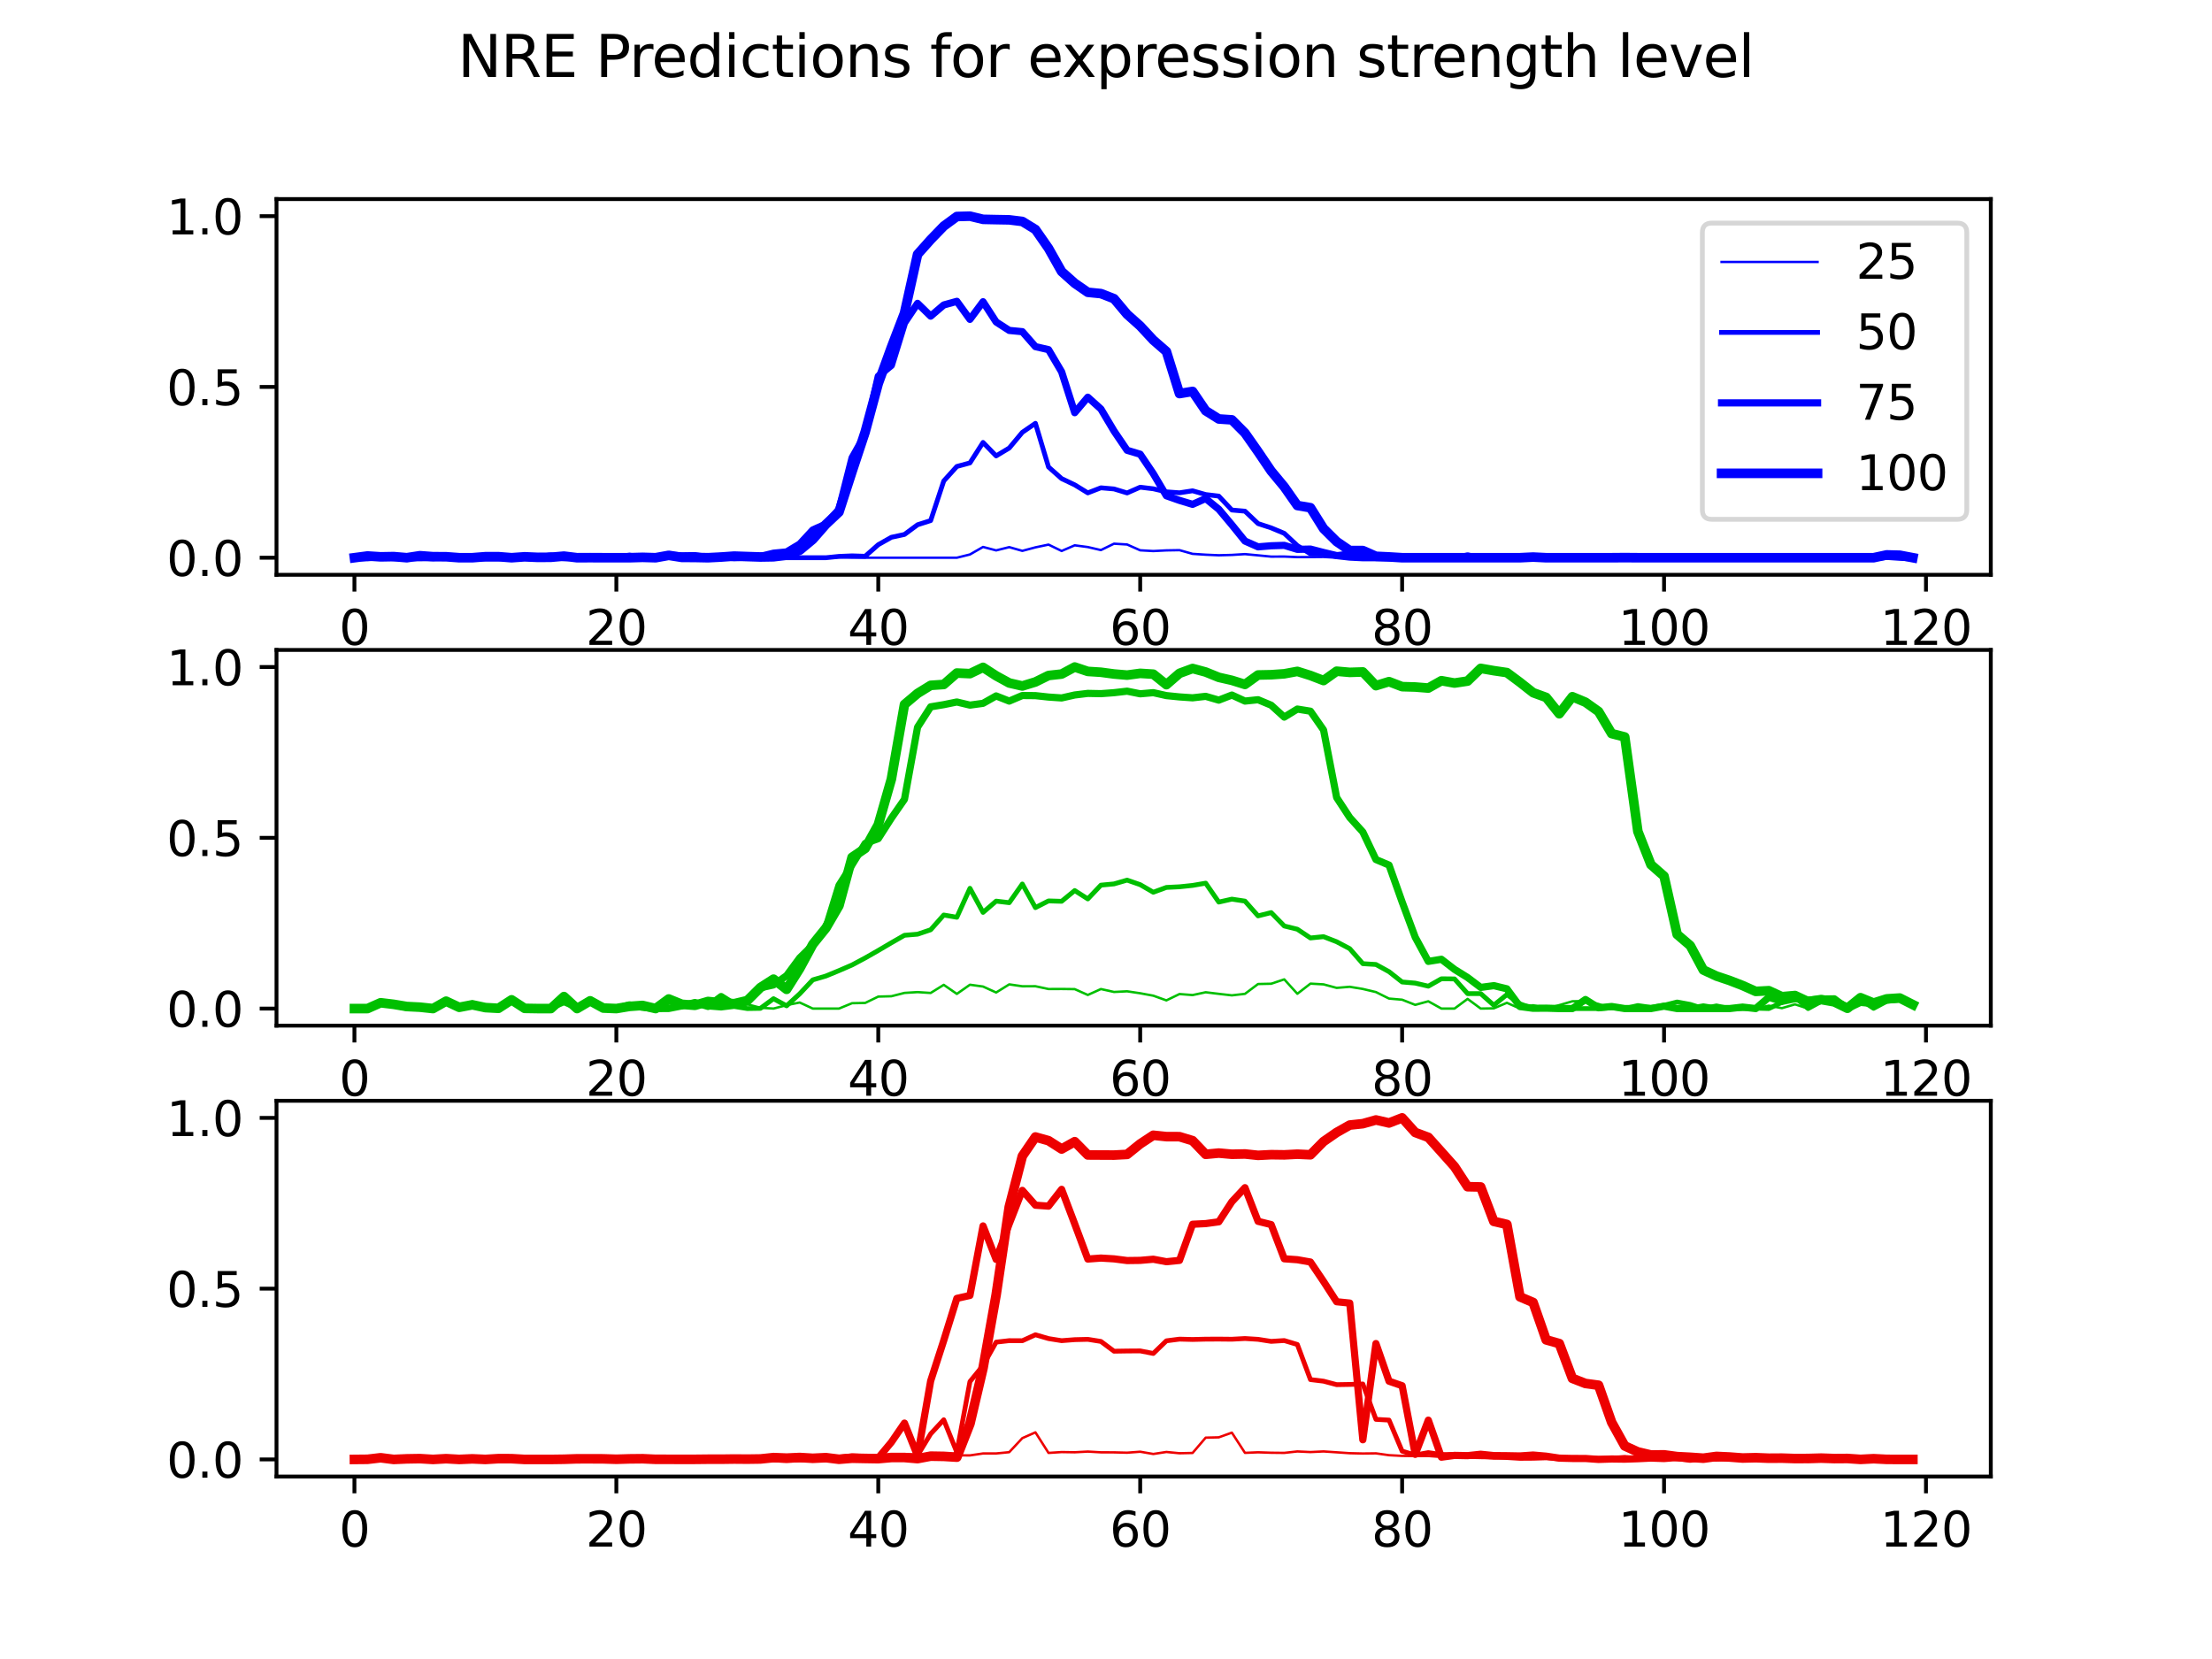 <?xml version="1.0" encoding="utf-8" standalone="no"?>
<!DOCTYPE svg PUBLIC "-//W3C//DTD SVG 1.1//EN"
  "http://www.w3.org/Graphics/SVG/1.1/DTD/svg11.dtd">
<svg xmlns:xlink="http://www.w3.org/1999/xlink" width="460.8pt" height="345.6pt" viewBox="0 0 460.8 345.6" xmlns="http://www.w3.org/2000/svg" version="1.1">
 <defs>
  <style type="text/css">*{stroke-linejoin: round; stroke-linecap: butt}</style>
 </defs>
 <g id="figure_1">
  <g id="patch_1">
   <path d="M 0 345.6 
L 460.8 345.6 
L 460.8 0 
L 0 0 
z
" style="fill: #ffffff"/>
  </g>
  <g id="axes_1">
   <g id="patch_2">
    <path d="M 57.6 119.74 
L 414.72 119.74 
L 414.72 41.472 
L 57.6 41.472 
z
" style="fill: #ffffff"/>
   </g>
   <g id="matplotlib.axis_1">
    <g id="xtick_1">
     <g id="line2d_1">
      <defs>
       <path id="m341d9d55f6" d="M 0 0 
L 0 3.5 
" style="stroke: #000000; stroke-width: 0.8"/>
      </defs>
      <g>
       <use xlink:href="#m341d9d55f6" x="73.833" y="119.74" style="stroke: #000000; stroke-width: 0.8"/>
      </g>
     </g>
     <g id="text_1">
      <!-- 0 -->
      <g transform="translate(70.651 134.339)scale(0.1 -0.1)">
       <defs>
        <path id="DejaVuSans-30" d="M 2034 4250 
Q 1547 4250 1301 3770 
Q 1056 3291 1056 2328 
Q 1056 1369 1301 889 
Q 1547 409 2034 409 
Q 2525 409 2770 889 
Q 3016 1369 3016 2328 
Q 3016 3291 2770 3770 
Q 2525 4250 2034 4250 
z
M 2034 4750 
Q 2819 4750 3233 4129 
Q 3647 3509 3647 2328 
Q 3647 1150 3233 529 
Q 2819 -91 2034 -91 
Q 1250 -91 836 529 
Q 422 1150 422 2328 
Q 422 3509 836 4129 
Q 1250 4750 2034 4750 
z
" transform="scale(0.016)"/>
       </defs>
       <use xlink:href="#DejaVuSans-30"/>
      </g>
     </g>
    </g>
    <g id="xtick_2">
     <g id="line2d_2">
      <g>
       <use xlink:href="#m341d9d55f6" x="128.397" y="119.74" style="stroke: #000000; stroke-width: 0.8"/>
      </g>
     </g>
     <g id="text_2">
      <!-- 20 -->
      <g transform="translate(122.034 134.339)scale(0.1 -0.1)">
       <defs>
        <path id="DejaVuSans-32" d="M 1228 531 
L 3431 531 
L 3431 0 
L 469 0 
L 469 531 
Q 828 903 1448 1529 
Q 2069 2156 2228 2338 
Q 2531 2678 2651 2914 
Q 2772 3150 2772 3378 
Q 2772 3750 2511 3984 
Q 2250 4219 1831 4219 
Q 1534 4219 1204 4116 
Q 875 4013 500 3803 
L 500 4441 
Q 881 4594 1212 4672 
Q 1544 4750 1819 4750 
Q 2544 4750 2975 4387 
Q 3406 4025 3406 3419 
Q 3406 3131 3298 2873 
Q 3191 2616 2906 2266 
Q 2828 2175 2409 1742 
Q 1991 1309 1228 531 
z
" transform="scale(0.016)"/>
       </defs>
       <use xlink:href="#DejaVuSans-32"/>
       <use xlink:href="#DejaVuSans-30" x="63.623"/>
      </g>
     </g>
    </g>
    <g id="xtick_3">
     <g id="line2d_3">
      <g>
       <use xlink:href="#m341d9d55f6" x="182.96" y="119.74" style="stroke: #000000; stroke-width: 0.8"/>
      </g>
     </g>
     <g id="text_3">
      <!-- 40 -->
      <g transform="translate(176.598 134.339)scale(0.1 -0.1)">
       <defs>
        <path id="DejaVuSans-34" d="M 2419 4116 
L 825 1625 
L 2419 1625 
L 2419 4116 
z
M 2253 4666 
L 3047 4666 
L 3047 1625 
L 3713 1625 
L 3713 1100 
L 3047 1100 
L 3047 0 
L 2419 0 
L 2419 1100 
L 313 1100 
L 313 1709 
L 2253 4666 
z
" transform="scale(0.016)"/>
       </defs>
       <use xlink:href="#DejaVuSans-34"/>
       <use xlink:href="#DejaVuSans-30" x="63.623"/>
      </g>
     </g>
    </g>
    <g id="xtick_4">
     <g id="line2d_4">
      <g>
       <use xlink:href="#m341d9d55f6" x="237.524" y="119.74" style="stroke: #000000; stroke-width: 0.8"/>
      </g>
     </g>
     <g id="text_4">
      <!-- 60 -->
      <g transform="translate(231.162 134.339)scale(0.1 -0.1)">
       <defs>
        <path id="DejaVuSans-36" d="M 2113 2584 
Q 1688 2584 1439 2293 
Q 1191 2003 1191 1497 
Q 1191 994 1439 701 
Q 1688 409 2113 409 
Q 2538 409 2786 701 
Q 3034 994 3034 1497 
Q 3034 2003 2786 2293 
Q 2538 2584 2113 2584 
z
M 3366 4563 
L 3366 3988 
Q 3128 4100 2886 4159 
Q 2644 4219 2406 4219 
Q 1781 4219 1451 3797 
Q 1122 3375 1075 2522 
Q 1259 2794 1537 2939 
Q 1816 3084 2150 3084 
Q 2853 3084 3261 2657 
Q 3669 2231 3669 1497 
Q 3669 778 3244 343 
Q 2819 -91 2113 -91 
Q 1303 -91 875 529 
Q 447 1150 447 2328 
Q 447 3434 972 4092 
Q 1497 4750 2381 4750 
Q 2619 4750 2861 4703 
Q 3103 4656 3366 4563 
z
" transform="scale(0.016)"/>
       </defs>
       <use xlink:href="#DejaVuSans-36"/>
       <use xlink:href="#DejaVuSans-30" x="63.623"/>
      </g>
     </g>
    </g>
    <g id="xtick_5">
     <g id="line2d_5">
      <g>
       <use xlink:href="#m341d9d55f6" x="292.088" y="119.74" style="stroke: #000000; stroke-width: 0.8"/>
      </g>
     </g>
     <g id="text_5">
      <!-- 80 -->
      <g transform="translate(285.725 134.339)scale(0.1 -0.1)">
       <defs>
        <path id="DejaVuSans-38" d="M 2034 2216 
Q 1584 2216 1326 1975 
Q 1069 1734 1069 1313 
Q 1069 891 1326 650 
Q 1584 409 2034 409 
Q 2484 409 2743 651 
Q 3003 894 3003 1313 
Q 3003 1734 2745 1975 
Q 2488 2216 2034 2216 
z
M 1403 2484 
Q 997 2584 770 2862 
Q 544 3141 544 3541 
Q 544 4100 942 4425 
Q 1341 4750 2034 4750 
Q 2731 4750 3128 4425 
Q 3525 4100 3525 3541 
Q 3525 3141 3298 2862 
Q 3072 2584 2669 2484 
Q 3125 2378 3379 2068 
Q 3634 1759 3634 1313 
Q 3634 634 3220 271 
Q 2806 -91 2034 -91 
Q 1263 -91 848 271 
Q 434 634 434 1313 
Q 434 1759 690 2068 
Q 947 2378 1403 2484 
z
M 1172 3481 
Q 1172 3119 1398 2916 
Q 1625 2713 2034 2713 
Q 2441 2713 2670 2916 
Q 2900 3119 2900 3481 
Q 2900 3844 2670 4047 
Q 2441 4250 2034 4250 
Q 1625 4250 1398 4047 
Q 1172 3844 1172 3481 
z
" transform="scale(0.016)"/>
       </defs>
       <use xlink:href="#DejaVuSans-38"/>
       <use xlink:href="#DejaVuSans-30" x="63.623"/>
      </g>
     </g>
    </g>
    <g id="xtick_6">
     <g id="line2d_6">
      <g>
       <use xlink:href="#m341d9d55f6" x="346.652" y="119.74" style="stroke: #000000; stroke-width: 0.8"/>
      </g>
     </g>
     <g id="text_6">
      <!-- 100 -->
      <g transform="translate(337.108 134.339)scale(0.1 -0.1)">
       <defs>
        <path id="DejaVuSans-31" d="M 794 531 
L 1825 531 
L 1825 4091 
L 703 3866 
L 703 4441 
L 1819 4666 
L 2450 4666 
L 2450 531 
L 3481 531 
L 3481 0 
L 794 0 
L 794 531 
z
" transform="scale(0.016)"/>
       </defs>
       <use xlink:href="#DejaVuSans-31"/>
       <use xlink:href="#DejaVuSans-30" x="63.623"/>
       <use xlink:href="#DejaVuSans-30" x="127.246"/>
      </g>
     </g>
    </g>
    <g id="xtick_7">
     <g id="line2d_7">
      <g>
       <use xlink:href="#m341d9d55f6" x="401.215" y="119.74" style="stroke: #000000; stroke-width: 0.8"/>
      </g>
     </g>
     <g id="text_7">
      <!-- 120 -->
      <g transform="translate(391.672 134.339)scale(0.1 -0.1)">
       <use xlink:href="#DejaVuSans-31"/>
       <use xlink:href="#DejaVuSans-32" x="63.623"/>
       <use xlink:href="#DejaVuSans-30" x="127.246"/>
      </g>
     </g>
    </g>
   </g>
   <g id="matplotlib.axis_2">
    <g id="ytick_1">
     <g id="line2d_8">
      <defs>
       <path id="mc2789b67ee" d="M 0 0 
L -3.5 0 
" style="stroke: #000000; stroke-width: 0.8"/>
      </defs>
      <g>
       <use xlink:href="#mc2789b67ee" x="57.6" y="116.183" style="stroke: #000000; stroke-width: 0.8"/>
      </g>
     </g>
     <g id="text_8">
      <!-- 0.0 -->
      <g transform="translate(34.697 119.982)scale(0.1 -0.1)">
       <defs>
        <path id="DejaVuSans-2e" d="M 684 794 
L 1344 794 
L 1344 0 
L 684 0 
L 684 794 
z
" transform="scale(0.016)"/>
       </defs>
       <use xlink:href="#DejaVuSans-30"/>
       <use xlink:href="#DejaVuSans-2e" x="63.623"/>
       <use xlink:href="#DejaVuSans-30" x="95.41"/>
      </g>
     </g>
    </g>
    <g id="ytick_2">
     <g id="line2d_9">
      <g>
       <use xlink:href="#mc2789b67ee" x="57.6" y="80.606" style="stroke: #000000; stroke-width: 0.8"/>
      </g>
     </g>
     <g id="text_9">
      <!-- 0.5 -->
      <g transform="translate(34.697 84.405)scale(0.1 -0.1)">
       <defs>
        <path id="DejaVuSans-35" d="M 691 4666 
L 3169 4666 
L 3169 4134 
L 1269 4134 
L 1269 2991 
Q 1406 3038 1543 3061 
Q 1681 3084 1819 3084 
Q 2600 3084 3056 2656 
Q 3513 2228 3513 1497 
Q 3513 744 3044 326 
Q 2575 -91 1722 -91 
Q 1428 -91 1123 -41 
Q 819 9 494 109 
L 494 744 
Q 775 591 1075 516 
Q 1375 441 1709 441 
Q 2250 441 2565 725 
Q 2881 1009 2881 1497 
Q 2881 1984 2565 2268 
Q 2250 2553 1709 2553 
Q 1456 2553 1204 2497 
Q 953 2441 691 2322 
L 691 4666 
z
" transform="scale(0.016)"/>
       </defs>
       <use xlink:href="#DejaVuSans-30"/>
       <use xlink:href="#DejaVuSans-2e" x="63.623"/>
       <use xlink:href="#DejaVuSans-35" x="95.41"/>
      </g>
     </g>
    </g>
    <g id="ytick_3">
     <g id="line2d_10">
      <g>
       <use xlink:href="#mc2789b67ee" x="57.6" y="45.03" style="stroke: #000000; stroke-width: 0.8"/>
      </g>
     </g>
     <g id="text_10">
      <!-- 1.0 -->
      <g transform="translate(34.697 48.829)scale(0.1 -0.1)">
       <use xlink:href="#DejaVuSans-31"/>
       <use xlink:href="#DejaVuSans-2e" x="63.623"/>
       <use xlink:href="#DejaVuSans-30" x="95.41"/>
      </g>
     </g>
    </g>
   </g>
   <g id="line2d_11">
    <path d="M 73.833 116.183 
L 76.561 115.823 
L 79.289 115.999 
L 82.017 115.956 
L 84.745 116.183 
L 87.474 115.809 
L 90.202 115.968 
L 92.93 115.829 
L 95.658 116.183 
L 98.386 116.183 
L 101.115 115.97 
L 103.843 115.966 
L 106.571 116.183 
L 109.299 115.991 
L 112.027 116.109 
L 114.756 116.091 
L 117.484 115.694 
L 120.212 116.183 
L 122.94 116.183 
L 125.668 116.183 
L 128.397 115.906 
L 131.125 116.126 
L 133.853 115.952 
L 136.581 116.183 
L 139.309 116.183 
L 142.037 116.183 
L 144.766 116.183 
L 147.494 116.183 
L 150.222 116.183 
L 152.95 116.183 
L 155.678 116.183 
L 158.407 116.183 
L 161.135 116.183 
L 163.863 116.183 
L 166.591 116.183 
L 169.319 116.183 
L 172.048 116.183 
L 174.776 116.088 
L 177.504 116.183 
L 180.232 116.183 
L 182.96 116.183 
L 185.688 116.183 
L 188.417 116.183 
L 191.145 116.183 
L 193.873 116.183 
L 196.601 116.183 
L 199.329 116.183 
L 202.058 115.506 
L 204.786 113.941 
L 207.514 114.657 
L 210.242 113.979 
L 212.97 114.754 
L 215.699 114.024 
L 218.427 113.452 
L 221.155 114.777 
L 223.883 113.6 
L 226.611 113.961 
L 229.34 114.592 
L 232.068 113.262 
L 234.796 113.428 
L 237.524 114.639 
L 240.252 114.793 
L 242.98 114.655 
L 245.709 114.609 
L 248.437 115.377 
L 251.165 115.554 
L 253.893 115.674 
L 256.621 115.601 
L 259.35 115.434 
L 262.078 115.688 
L 264.806 115.955 
L 267.534 115.941 
L 270.262 116.061 
L 272.991 116.048 
L 275.719 116.022 
L 278.447 116.183 
L 281.175 116.115 
L 283.903 116.035 
L 286.632 116.183 
L 289.36 116.183 
L 292.088 116.183 
L 294.816 115.94 
L 297.544 115.66 
L 300.272 116.183 
L 303.001 116.183 
L 305.729 116.183 
L 308.457 116.183 
L 311.185 115.893 
L 313.913 116.183 
L 316.642 116.183 
L 319.37 116.183 
L 322.098 116.183 
L 324.826 116.183 
L 327.554 116.183 
L 330.283 116.183 
L 333.011 116.183 
L 335.739 116.183 
L 338.467 116.183 
L 341.195 116.183 
L 343.923 115.912 
L 346.652 116.183 
L 349.38 116.183 
L 352.108 116.183 
L 354.836 116.183 
L 357.564 116.183 
L 360.293 116.183 
L 363.021 116.183 
L 365.749 116.183 
L 368.477 116.183 
L 371.205 116.183 
L 373.934 116.183 
L 376.662 116.183 
L 379.39 116.183 
L 382.118 116.183 
L 384.846 116.183 
L 387.575 116.183 
L 390.303 116.183 
L 393.031 115.877 
L 395.759 115.586 
L 398.487 116.183 
" clip-path="url(#p04415ecd44)" style="fill: none; stroke: #0000ff; stroke-width: 0.5; stroke-linecap: square"/>
   </g>
   <g id="line2d_12">
    <path d="M 73.833 116.183 
L 76.561 115.823 
L 79.289 115.905 
L 82.017 115.95 
L 84.745 116.183 
L 87.474 115.757 
L 90.202 115.968 
L 92.93 116.03 
L 95.658 116.183 
L 98.386 116.183 
L 101.115 115.876 
L 103.843 116.183 
L 106.571 116.093 
L 109.299 115.991 
L 112.027 116.109 
L 114.756 116.091 
L 117.484 115.694 
L 120.212 116.183 
L 122.94 116.167 
L 125.668 116.183 
L 128.397 116.01 
L 131.125 115.627 
L 133.853 116.026 
L 136.581 116.166 
L 139.309 116.052 
L 142.037 116.177 
L 144.766 116.134 
L 147.494 116.183 
L 150.222 116.183 
L 152.95 116.183 
L 155.678 116.183 
L 158.407 116.183 
L 161.135 116.183 
L 163.863 116.183 
L 166.591 116.183 
L 169.319 116.183 
L 172.048 116.183 
L 174.776 115.908 
L 177.504 115.795 
L 180.232 115.881 
L 182.96 113.468 
L 185.688 111.926 
L 188.417 111.337 
L 191.145 109.318 
L 193.873 108.448 
L 196.601 100.195 
L 199.329 97.173 
L 202.058 96.432 
L 204.786 92.165 
L 207.514 94.974 
L 210.242 93.331 
L 212.97 90.061 
L 215.699 88.185 
L 218.427 97.286 
L 221.155 99.705 
L 223.883 101.003 
L 226.611 102.676 
L 229.34 101.62 
L 232.068 101.858 
L 234.796 102.689 
L 237.524 101.493 
L 240.252 101.823 
L 242.98 102.461 
L 245.709 102.657 
L 248.437 102.242 
L 251.165 103.023 
L 253.893 103.348 
L 256.621 106.249 
L 259.35 106.488 
L 262.078 109.072 
L 264.806 109.967 
L 267.534 111.105 
L 270.262 113.656 
L 272.991 115.381 
L 275.719 115.394 
L 278.447 115.521 
L 281.175 115.166 
L 283.903 115.981 
L 286.632 115.808 
L 289.36 116.183 
L 292.088 116.183 
L 294.816 116.183 
L 297.544 116.183 
L 300.272 116.183 
L 303.001 116.183 
L 305.729 115.559 
L 308.457 116.183 
L 311.185 116.183 
L 313.913 116.183 
L 316.642 116.183 
L 319.37 116.183 
L 322.098 116.183 
L 324.826 116.183 
L 327.554 116.183 
L 330.283 116.183 
L 333.011 116.183 
L 335.739 116.183 
L 338.467 116.183 
L 341.195 116.183 
L 343.923 116.094 
L 346.652 116.183 
L 349.38 116.183 
L 352.108 116.183 
L 354.836 116.183 
L 357.564 116.183 
L 360.293 116.183 
L 363.021 116.183 
L 365.749 116.183 
L 368.477 116.183 
L 371.205 116.183 
L 373.934 116.183 
L 376.662 116.183 
L 379.39 116.183 
L 382.118 116.183 
L 384.846 116.183 
L 387.575 116.183 
L 390.303 116.183 
L 393.031 115.971 
L 395.759 115.672 
L 398.487 116.183 
" clip-path="url(#p04415ecd44)" style="fill: none; stroke: #0000ff; stroke-linecap: square"/>
   </g>
   <g id="line2d_13">
    <path d="M 73.833 116.183 
L 76.561 116.183 
L 79.289 115.953 
L 82.017 116.151 
L 84.745 116.183 
L 87.474 116.183 
L 90.202 116.147 
L 92.93 115.959 
L 95.658 116.183 
L 98.386 116.183 
L 101.115 116.183 
L 103.843 116.183 
L 106.571 116.055 
L 109.299 116.113 
L 112.027 116.183 
L 114.756 115.823 
L 117.484 116.171 
L 120.212 116.046 
L 122.94 116.183 
L 125.668 116.183 
L 128.397 116.116 
L 131.125 116.183 
L 133.853 116.139 
L 136.581 116.183 
L 139.309 115.68 
L 142.037 115.794 
L 144.766 115.75 
L 147.494 116.183 
L 150.222 115.908 
L 152.95 116.183 
L 155.678 116.049 
L 158.407 115.902 
L 161.135 115.24 
L 163.863 114.978 
L 166.591 113.341 
L 169.319 110.395 
L 172.048 109.17 
L 174.776 106.104 
L 177.504 95.375 
L 180.232 90.532 
L 182.96 78.371 
L 185.688 76.098 
L 188.417 67.27 
L 191.145 63.195 
L 193.873 65.857 
L 196.601 63.53 
L 199.329 62.774 
L 202.058 66.525 
L 204.786 62.858 
L 207.514 67.07 
L 210.242 68.832 
L 212.97 69.095 
L 215.699 72.209 
L 218.427 72.835 
L 221.155 77.455 
L 223.883 85.969 
L 226.611 82.749 
L 229.34 85.201 
L 232.068 89.781 
L 234.796 93.803 
L 237.524 94.621 
L 240.252 98.667 
L 242.98 103.281 
L 245.709 104.24 
L 248.437 105.065 
L 251.165 103.852 
L 253.893 106.082 
L 256.621 109.336 
L 259.35 112.712 
L 262.078 113.917 
L 264.806 113.696 
L 267.534 113.606 
L 270.262 114.443 
L 272.991 114.382 
L 275.719 115.091 
L 278.447 115.74 
L 281.175 116.049 
L 283.903 116.183 
L 286.632 116.183 
L 289.36 116.183 
L 292.088 116.183 
L 294.816 116.183 
L 297.544 116.183 
L 300.272 116.183 
L 303.001 116.183 
L 305.729 116.183 
L 308.457 116.183 
L 311.185 116.183 
L 313.913 116.183 
L 316.642 116.183 
L 319.37 116.183 
L 322.098 116.183 
L 324.826 116.183 
L 327.554 116.183 
L 330.283 116.183 
L 333.011 116.183 
L 335.739 116.183 
L 338.467 116.183 
L 341.195 116.183 
L 343.923 116.183 
L 346.652 116.183 
L 349.38 116.183 
L 352.108 116.183 
L 354.836 116.183 
L 357.564 116.183 
L 360.293 116.183 
L 363.021 116.183 
L 365.749 116.183 
L 368.477 116.183 
L 371.205 116.183 
L 373.934 116.183 
L 376.662 116.183 
L 379.39 116.038 
L 382.118 116.183 
L 384.846 115.984 
L 387.575 116.183 
L 390.303 116.183 
L 393.031 115.893 
L 395.759 116.077 
L 398.487 116.182 
" clip-path="url(#p04415ecd44)" style="fill: none; stroke: #0000ff; stroke-width: 1.5; stroke-linecap: square"/>
   </g>
   <g id="line2d_14">
    <path d="M 73.833 116.183 
L 76.561 115.823 
L 79.289 115.999 
L 82.017 115.95 
L 84.745 116.183 
L 87.474 115.764 
L 90.202 115.968 
L 92.93 115.979 
L 95.658 116.183 
L 98.386 116.183 
L 101.115 115.97 
L 103.843 115.966 
L 106.571 116.183 
L 109.299 115.991 
L 112.027 116.109 
L 114.756 116.091 
L 117.484 115.852 
L 120.212 116.183 
L 122.94 116.169 
L 125.668 116.183 
L 128.397 116.183 
L 131.125 116.183 
L 133.853 116.106 
L 136.581 116.183 
L 139.309 115.688 
L 142.037 116.115 
L 144.766 116.128 
L 147.494 116.183 
L 150.222 116.043 
L 152.95 115.849 
L 155.678 115.943 
L 158.407 116.03 
L 161.135 115.984 
L 163.863 115.649 
L 166.591 114.623 
L 169.319 112.355 
L 172.048 109.228 
L 174.776 106.664 
L 177.504 98.22 
L 180.232 89.984 
L 182.96 79.885 
L 185.688 72.37 
L 188.417 65.252 
L 191.145 52.988 
L 193.873 49.925 
L 196.601 47.107 
L 199.329 45.103 
L 202.058 45.03 
L 204.786 45.693 
L 207.514 45.75 
L 210.242 45.798 
L 212.97 46.134 
L 215.699 47.808 
L 218.427 51.732 
L 221.155 56.568 
L 223.883 59.007 
L 226.611 60.891 
L 229.34 61.162 
L 232.068 62.222 
L 234.796 65.472 
L 237.524 67.906 
L 240.252 70.846 
L 242.98 73.222 
L 245.709 81.99 
L 248.437 81.541 
L 251.165 85.56 
L 253.893 87.277 
L 256.621 87.461 
L 259.35 90.212 
L 262.078 94.101 
L 264.806 98.126 
L 267.534 101.411 
L 270.262 105.307 
L 272.991 105.766 
L 275.719 110.117 
L 278.447 112.82 
L 281.175 114.684 
L 283.903 114.69 
L 286.632 115.888 
L 289.36 116.015 
L 292.088 116.183 
L 294.816 116.183 
L 297.544 116.183 
L 300.272 116.183 
L 303.001 116.183 
L 305.729 116.183 
L 308.457 116.183 
L 311.185 116.183 
L 313.913 116.183 
L 316.642 116.183 
L 319.37 116.05 
L 322.098 116.183 
L 324.826 116.183 
L 327.554 116.183 
L 330.283 116.183 
L 333.011 116.183 
L 335.739 116.183 
L 338.467 116.161 
L 341.195 116.183 
L 343.923 116.183 
L 346.652 116.183 
L 349.38 116.183 
L 352.108 116.183 
L 354.836 116.183 
L 357.564 116.183 
L 360.293 116.183 
L 363.021 116.183 
L 365.749 116.183 
L 368.477 116.183 
L 371.205 116.183 
L 373.934 116.183 
L 376.662 116.183 
L 379.39 116.183 
L 382.118 116.183 
L 384.846 116.183 
L 387.575 116.183 
L 390.303 116.183 
L 393.031 115.595 
L 395.759 115.666 
L 398.487 116.183 
" clip-path="url(#p04415ecd44)" style="fill: none; stroke: #0000ff; stroke-width: 2; stroke-linecap: square"/>
   </g>
   <g id="patch_3">
    <path d="M 57.6 119.74 
L 57.6 41.472 
" style="fill: none; stroke: #000000; stroke-width: 0.8; stroke-linejoin: miter; stroke-linecap: square"/>
   </g>
   <g id="patch_4">
    <path d="M 414.72 119.74 
L 414.72 41.472 
" style="fill: none; stroke: #000000; stroke-width: 0.8; stroke-linejoin: miter; stroke-linecap: square"/>
   </g>
   <g id="patch_5">
    <path d="M 57.6 119.74 
L 414.72 119.74 
" style="fill: none; stroke: #000000; stroke-width: 0.8; stroke-linejoin: miter; stroke-linecap: square"/>
   </g>
   <g id="patch_6">
    <path d="M 57.6 41.472 
L 414.72 41.472 
" style="fill: none; stroke: #000000; stroke-width: 0.8; stroke-linejoin: miter; stroke-linecap: square"/>
   </g>
   <g id="legend_1">
    <g id="patch_7">
     <path d="M 356.632 108.184 
L 407.72 108.184 
Q 409.72 108.184 409.72 106.184 
L 409.72 48.472 
Q 409.72 46.472 407.72 46.472 
L 356.632 46.472 
Q 354.632 46.472 354.632 48.472 
L 354.632 106.184 
Q 354.632 108.184 356.632 108.184 
z
" style="fill: #ffffff; opacity: 0.8; stroke: #cccccc; stroke-linejoin: miter"/>
    </g>
    <g id="line2d_15">
     <path d="M 358.632 54.57 
L 368.632 54.57 
L 378.632 54.57 
" style="fill: none; stroke: #0000ff; stroke-width: 0.5; stroke-linecap: square"/>
    </g>
    <g id="text_11">
     <!-- 25 -->
     <g transform="translate(386.632 58.07)scale(0.1 -0.1)">
      <use xlink:href="#DejaVuSans-32"/>
      <use xlink:href="#DejaVuSans-35" x="63.623"/>
     </g>
    </g>
    <g id="line2d_16">
     <path d="M 358.632 69.249 
L 368.632 69.249 
L 378.632 69.249 
" style="fill: none; stroke: #0000ff; stroke-linecap: square"/>
    </g>
    <g id="text_12">
     <!-- 50 -->
     <g transform="translate(386.632 72.749)scale(0.1 -0.1)">
      <use xlink:href="#DejaVuSans-35"/>
      <use xlink:href="#DejaVuSans-30" x="63.623"/>
     </g>
    </g>
    <g id="line2d_17">
     <path d="M 358.632 83.927 
L 368.632 83.927 
L 378.632 83.927 
" style="fill: none; stroke: #0000ff; stroke-width: 1.5; stroke-linecap: square"/>
    </g>
    <g id="text_13">
     <!-- 75 -->
     <g transform="translate(386.632 87.427)scale(0.1 -0.1)">
      <defs>
       <path id="DejaVuSans-37" d="M 525 4666 
L 3525 4666 
L 3525 4397 
L 1831 0 
L 1172 0 
L 2766 4134 
L 525 4134 
L 525 4666 
z
" transform="scale(0.016)"/>
      </defs>
      <use xlink:href="#DejaVuSans-37"/>
      <use xlink:href="#DejaVuSans-35" x="63.623"/>
     </g>
    </g>
    <g id="line2d_18">
     <path d="M 358.632 98.605 
L 368.632 98.605 
L 378.632 98.605 
" style="fill: none; stroke: #0000ff; stroke-width: 2; stroke-linecap: square"/>
    </g>
    <g id="text_14">
     <!-- 100 -->
     <g transform="translate(386.632 102.105)scale(0.1 -0.1)">
      <use xlink:href="#DejaVuSans-31"/>
      <use xlink:href="#DejaVuSans-30" x="63.623"/>
      <use xlink:href="#DejaVuSans-30" x="127.246"/>
     </g>
    </g>
   </g>
  </g>
  <g id="axes_2">
   <g id="patch_8">
    <path d="M 57.6 213.662 
L 414.72 213.662 
L 414.72 135.394 
L 57.6 135.394 
z
" style="fill: #ffffff"/>
   </g>
   <g id="matplotlib.axis_3">
    <g id="xtick_8">
     <g id="line2d_19">
      <g>
       <use xlink:href="#m341d9d55f6" x="73.833" y="213.662" style="stroke: #000000; stroke-width: 0.8"/>
      </g>
     </g>
     <g id="text_15">
      <!-- 0 -->
      <g transform="translate(70.651 228.261)scale(0.1 -0.1)">
       <use xlink:href="#DejaVuSans-30"/>
      </g>
     </g>
    </g>
    <g id="xtick_9">
     <g id="line2d_20">
      <g>
       <use xlink:href="#m341d9d55f6" x="128.397" y="213.662" style="stroke: #000000; stroke-width: 0.8"/>
      </g>
     </g>
     <g id="text_16">
      <!-- 20 -->
      <g transform="translate(122.034 228.261)scale(0.1 -0.1)">
       <use xlink:href="#DejaVuSans-32"/>
       <use xlink:href="#DejaVuSans-30" x="63.623"/>
      </g>
     </g>
    </g>
    <g id="xtick_10">
     <g id="line2d_21">
      <g>
       <use xlink:href="#m341d9d55f6" x="182.96" y="213.662" style="stroke: #000000; stroke-width: 0.8"/>
      </g>
     </g>
     <g id="text_17">
      <!-- 40 -->
      <g transform="translate(176.598 228.261)scale(0.1 -0.1)">
       <use xlink:href="#DejaVuSans-34"/>
       <use xlink:href="#DejaVuSans-30" x="63.623"/>
      </g>
     </g>
    </g>
    <g id="xtick_11">
     <g id="line2d_22">
      <g>
       <use xlink:href="#m341d9d55f6" x="237.524" y="213.662" style="stroke: #000000; stroke-width: 0.8"/>
      </g>
     </g>
     <g id="text_18">
      <!-- 60 -->
      <g transform="translate(231.162 228.261)scale(0.1 -0.1)">
       <use xlink:href="#DejaVuSans-36"/>
       <use xlink:href="#DejaVuSans-30" x="63.623"/>
      </g>
     </g>
    </g>
    <g id="xtick_12">
     <g id="line2d_23">
      <g>
       <use xlink:href="#m341d9d55f6" x="292.088" y="213.662" style="stroke: #000000; stroke-width: 0.8"/>
      </g>
     </g>
     <g id="text_19">
      <!-- 80 -->
      <g transform="translate(285.725 228.261)scale(0.1 -0.1)">
       <use xlink:href="#DejaVuSans-38"/>
       <use xlink:href="#DejaVuSans-30" x="63.623"/>
      </g>
     </g>
    </g>
    <g id="xtick_13">
     <g id="line2d_24">
      <g>
       <use xlink:href="#m341d9d55f6" x="346.652" y="213.662" style="stroke: #000000; stroke-width: 0.8"/>
      </g>
     </g>
     <g id="text_20">
      <!-- 100 -->
      <g transform="translate(337.108 228.261)scale(0.1 -0.1)">
       <use xlink:href="#DejaVuSans-31"/>
       <use xlink:href="#DejaVuSans-30" x="63.623"/>
       <use xlink:href="#DejaVuSans-30" x="127.246"/>
      </g>
     </g>
    </g>
    <g id="xtick_14">
     <g id="line2d_25">
      <g>
       <use xlink:href="#m341d9d55f6" x="401.215" y="213.662" style="stroke: #000000; stroke-width: 0.8"/>
      </g>
     </g>
     <g id="text_21">
      <!-- 120 -->
      <g transform="translate(391.672 228.261)scale(0.1 -0.1)">
       <use xlink:href="#DejaVuSans-31"/>
       <use xlink:href="#DejaVuSans-32" x="63.623"/>
       <use xlink:href="#DejaVuSans-30" x="127.246"/>
      </g>
     </g>
    </g>
   </g>
   <g id="matplotlib.axis_4">
    <g id="ytick_4">
     <g id="line2d_26">
      <g>
       <use xlink:href="#mc2789b67ee" x="57.6" y="210.104" style="stroke: #000000; stroke-width: 0.8"/>
      </g>
     </g>
     <g id="text_22">
      <!-- 0.0 -->
      <g transform="translate(34.697 213.904)scale(0.1 -0.1)">
       <use xlink:href="#DejaVuSans-30"/>
       <use xlink:href="#DejaVuSans-2e" x="63.623"/>
       <use xlink:href="#DejaVuSans-30" x="95.41"/>
      </g>
     </g>
    </g>
    <g id="ytick_5">
     <g id="line2d_27">
      <g>
       <use xlink:href="#mc2789b67ee" x="57.6" y="174.528" style="stroke: #000000; stroke-width: 0.8"/>
      </g>
     </g>
     <g id="text_23">
      <!-- 0.5 -->
      <g transform="translate(34.697 178.327)scale(0.1 -0.1)">
       <use xlink:href="#DejaVuSans-30"/>
       <use xlink:href="#DejaVuSans-2e" x="63.623"/>
       <use xlink:href="#DejaVuSans-35" x="95.41"/>
      </g>
     </g>
    </g>
    <g id="ytick_6">
     <g id="line2d_28">
      <g>
       <use xlink:href="#mc2789b67ee" x="57.6" y="138.952" style="stroke: #000000; stroke-width: 0.8"/>
      </g>
     </g>
     <g id="text_24">
      <!-- 1.0 -->
      <g transform="translate(34.697 142.751)scale(0.1 -0.1)">
       <use xlink:href="#DejaVuSans-31"/>
       <use xlink:href="#DejaVuSans-2e" x="63.623"/>
       <use xlink:href="#DejaVuSans-30" x="95.41"/>
      </g>
     </g>
    </g>
   </g>
   <g id="line2d_29">
    <path d="M 73.833 210.104 
L 76.561 210.104 
L 79.289 208.891 
L 82.017 209.22 
L 84.745 209.819 
L 87.474 209.811 
L 90.202 210.104 
L 92.93 208.396 
L 95.658 209.842 
L 98.386 209.178 
L 101.115 209.86 
L 103.843 210.104 
L 106.571 208.282 
L 109.299 210.103 
L 112.027 210.104 
L 114.756 210.104 
L 117.484 207.694 
L 120.212 210.104 
L 122.94 208.187 
L 125.668 210.104 
L 128.397 210.104 
L 131.125 209.518 
L 133.853 210.104 
L 136.581 210.104 
L 139.309 209.497 
L 142.037 210.001 
L 144.766 208.747 
L 147.494 208.152 
L 150.222 210.047 
L 152.95 208.98 
L 155.678 209.208 
L 158.407 209.933 
L 161.135 210.104 
L 163.863 209.39 
L 166.591 208.84 
L 169.319 210.103 
L 172.048 210.104 
L 174.776 210.104 
L 177.504 208.985 
L 180.232 208.93 
L 182.96 207.608 
L 185.688 207.535 
L 188.417 206.841 
L 191.145 206.675 
L 193.873 206.853 
L 196.601 205.161 
L 199.329 207.047 
L 202.058 205.136 
L 204.786 205.516 
L 207.514 206.755 
L 210.242 205.063 
L 212.97 205.459 
L 215.699 205.452 
L 218.427 206.034 
L 221.155 206.021 
L 223.883 206.054 
L 226.611 207.268 
L 229.34 206.036 
L 232.068 206.643 
L 234.796 206.508 
L 237.524 206.914 
L 240.252 207.418 
L 242.98 208.399 
L 245.709 207.077 
L 248.437 207.291 
L 251.165 206.707 
L 253.893 207.038 
L 256.621 207.349 
L 259.35 207.036 
L 262.078 204.988 
L 264.806 204.93 
L 267.534 204.02 
L 270.262 207.021 
L 272.991 204.907 
L 275.719 205.062 
L 278.447 205.794 
L 281.175 205.567 
L 283.903 206.02 
L 286.632 206.666 
L 289.36 208.021 
L 292.088 208.256 
L 294.816 209.332 
L 297.544 208.586 
L 300.272 210.104 
L 303.001 210.104 
L 305.729 208.086 
L 308.457 210.104 
L 311.185 210.059 
L 313.913 208.902 
L 316.642 210.104 
L 319.37 209.415 
L 322.098 210.104 
L 324.826 209.388 
L 327.554 208.588 
L 330.283 208.531 
L 333.011 209.15 
L 335.739 210.104 
L 338.467 209.695 
L 341.195 209.963 
L 343.923 209.767 
L 346.652 209.92 
L 349.38 210.104 
L 352.108 209.754 
L 354.836 209.262 
L 357.564 209.697 
L 360.293 210.104 
L 363.021 210.104 
L 365.749 210.104 
L 368.477 209.496 
L 371.205 210.014 
L 373.934 209.224 
L 376.662 210.104 
L 379.39 208.191 
L 382.118 209.431 
L 384.846 209.961 
L 387.575 208.314 
L 390.303 209.083 
L 393.031 208.006 
L 395.759 207.897 
L 398.487 209.126 
" clip-path="url(#pf7bd99bf13)" style="fill: none; stroke: #00bf00; stroke-width: 0.5; stroke-linecap: square"/>
   </g>
   <g id="line2d_30">
    <path d="M 73.833 210.104 
L 76.561 209.991 
L 79.289 208.891 
L 82.017 209.311 
L 84.745 209.677 
L 87.474 209.901 
L 90.202 210.104 
L 92.93 208.562 
L 95.658 209.842 
L 98.386 209.178 
L 101.115 209.902 
L 103.843 210.104 
L 106.571 208.282 
L 109.299 210.103 
L 112.027 210.104 
L 114.756 210.104 
L 117.484 208.923 
L 120.212 210.104 
L 122.94 208.307 
L 125.668 209.972 
L 128.397 210.104 
L 131.125 209.658 
L 133.853 209.812 
L 136.581 210.104 
L 139.309 209.939 
L 142.037 209.447 
L 144.766 208.702 
L 147.494 209.789 
L 150.222 210.007 
L 152.95 209.667 
L 155.678 210.104 
L 158.407 210.059 
L 161.135 208.046 
L 163.863 209.53 
L 166.591 207.029 
L 169.319 204.125 
L 172.048 203.322 
L 174.776 202.198 
L 177.504 201.02 
L 180.232 199.56 
L 182.96 198.002 
L 185.688 196.397 
L 188.417 194.837 
L 191.145 194.609 
L 193.873 193.689 
L 196.601 190.615 
L 199.329 191.082 
L 202.058 185.05 
L 204.786 190.07 
L 207.514 187.72 
L 210.242 188.044 
L 212.97 184.155 
L 215.699 189.073 
L 218.427 187.677 
L 221.155 187.757 
L 223.883 185.519 
L 226.611 187.259 
L 229.34 184.39 
L 232.068 184.134 
L 234.796 183.344 
L 237.524 184.289 
L 240.252 185.871 
L 242.98 184.866 
L 245.709 184.733 
L 248.437 184.449 
L 251.165 183.979 
L 253.893 187.92 
L 256.621 187.305 
L 259.35 187.718 
L 262.078 190.796 
L 264.806 190.108 
L 267.534 192.901 
L 270.262 193.574 
L 272.991 195.395 
L 275.719 195.123 
L 278.447 196.182 
L 281.175 197.627 
L 283.903 200.751 
L 286.632 200.919 
L 289.36 202.418 
L 292.088 204.568 
L 294.816 204.799 
L 297.544 205.439 
L 300.272 203.898 
L 303.001 203.928 
L 305.729 206.99 
L 308.457 206.986 
L 311.185 209.404 
L 313.913 207.186 
L 316.642 209.119 
L 319.37 210.104 
L 322.098 210.104 
L 324.826 210.104 
L 327.554 210.104 
L 330.283 210.104 
L 333.011 210.104 
L 335.739 209.955 
L 338.467 210.104 
L 341.195 209.474 
L 343.923 209.864 
L 346.652 209.417 
L 349.38 208.732 
L 352.108 209.236 
L 354.836 210.104 
L 357.564 209.55 
L 360.293 210.104 
L 363.021 210.104 
L 365.749 210.026 
L 368.477 210.104 
L 371.205 208.809 
L 373.934 207.758 
L 376.662 210.104 
L 379.39 208.624 
L 382.118 208.668 
L 384.846 210.104 
L 387.575 208.239 
L 390.303 210.054 
L 393.031 208.596 
L 395.759 208.315 
L 398.487 209.221 
" clip-path="url(#pf7bd99bf13)" style="fill: none; stroke: #00bf00; stroke-linecap: square"/>
   </g>
   <g id="line2d_31">
    <path d="M 73.833 210.104 
L 76.561 210.104 
L 79.289 208.801 
L 82.017 209.311 
L 84.745 209.862 
L 87.474 209.901 
L 90.202 210.104 
L 92.93 208.562 
L 95.658 209.842 
L 98.386 209.178 
L 101.115 209.902 
L 103.843 210.104 
L 106.571 208.282 
L 109.299 210.103 
L 112.027 210.104 
L 114.756 210.104 
L 117.484 207.604 
L 120.212 210.104 
L 122.94 208.302 
L 125.668 210.054 
L 128.397 210.104 
L 131.125 209.341 
L 133.853 209.844 
L 136.581 210.104 
L 139.309 210.082 
L 142.037 209.543 
L 144.766 208.839 
L 147.494 209.66 
L 150.222 207.6 
L 152.95 209.325 
L 155.678 208.711 
L 158.407 205.786 
L 161.135 205.177 
L 163.863 203.24 
L 166.591 199.55 
L 169.319 196.871 
L 172.048 193.285 
L 174.776 184.439 
L 177.504 180.134 
L 180.232 175.697 
L 182.96 174.702 
L 185.688 170.44 
L 188.417 166.509 
L 191.145 151.49 
L 193.873 147.247 
L 196.601 146.794 
L 199.329 146.236 
L 202.058 146.889 
L 204.786 146.516 
L 207.514 144.975 
L 210.242 146.048 
L 212.97 144.887 
L 215.699 144.912 
L 218.427 145.21 
L 221.155 145.395 
L 223.883 144.777 
L 226.611 144.447 
L 229.34 144.502 
L 232.068 144.299 
L 234.796 143.984 
L 237.524 144.532 
L 240.252 144.294 
L 242.98 144.905 
L 245.709 145.18 
L 248.437 145.368 
L 251.165 145.06 
L 253.893 145.851 
L 256.621 144.792 
L 259.35 146.046 
L 262.078 145.765 
L 264.806 146.904 
L 267.534 149.383 
L 270.262 147.711 
L 272.991 148.156 
L 275.719 152.07 
L 278.447 166.135 
L 281.175 170.304 
L 283.903 173.32 
L 286.632 179.056 
L 289.36 180.213 
L 292.088 187.895 
L 294.816 195.238 
L 297.544 200.273 
L 300.272 199.835 
L 303.001 201.94 
L 305.729 203.634 
L 308.457 205.695 
L 311.185 205.326 
L 313.913 205.988 
L 316.642 209.683 
L 319.37 210.044 
L 322.098 210.02 
L 324.826 210.104 
L 327.554 210.104 
L 330.283 208.216 
L 333.011 209.94 
L 335.739 209.672 
L 338.467 210.104 
L 341.195 210.104 
L 343.923 210.104 
L 346.652 209.607 
L 349.38 210.104 
L 352.108 210.104 
L 354.836 210.104 
L 357.564 210.104 
L 360.293 210.104 
L 363.021 209.794 
L 365.749 210.104 
L 368.477 207.744 
L 371.205 208.612 
L 373.934 208.048 
L 376.662 208.337 
L 379.39 208.122 
L 382.118 208.076 
L 384.846 210.104 
L 387.575 208.812 
L 390.303 209.086 
L 393.031 208.237 
L 395.759 207.794 
L 398.487 209.249 
" clip-path="url(#pf7bd99bf13)" style="fill: none; stroke: #00bf00; stroke-width: 1.5; stroke-linecap: square"/>
   </g>
   <g id="line2d_32">
    <path d="M 73.833 210.104 
L 76.561 210.104 
L 79.289 208.891 
L 82.017 209.22 
L 84.745 209.677 
L 87.474 209.811 
L 90.202 210.104 
L 92.93 208.562 
L 95.658 209.842 
L 98.386 209.32 
L 101.115 209.902 
L 103.843 210.049 
L 106.571 208.282 
L 109.299 210.06 
L 112.027 210.104 
L 114.756 210.104 
L 117.484 207.604 
L 120.212 210.104 
L 122.94 208.492 
L 125.668 209.995 
L 128.397 210.104 
L 131.125 209.648 
L 133.853 209.452 
L 136.581 210.104 
L 139.309 208.105 
L 142.037 209.214 
L 144.766 209.427 
L 147.494 208.626 
L 150.222 208.905 
L 152.95 209.086 
L 155.678 208.434 
L 158.407 205.728 
L 161.135 203.975 
L 163.863 206.099 
L 166.591 201.77 
L 169.319 196.721 
L 172.048 193.335 
L 174.776 188.655 
L 177.504 178.594 
L 180.232 176.739 
L 182.96 171.82 
L 185.688 162.307 
L 188.417 146.757 
L 191.145 144.453 
L 193.873 142.771 
L 196.601 142.586 
L 199.329 140.206 
L 202.058 140.33 
L 204.786 139.023 
L 207.514 140.784 
L 210.242 142.278 
L 212.97 142.901 
L 215.699 142.065 
L 218.427 140.719 
L 221.155 140.419 
L 223.883 138.952 
L 226.611 139.867 
L 229.34 140.04 
L 232.068 140.406 
L 234.796 140.639 
L 237.524 140.271 
L 240.252 140.442 
L 242.98 142.629 
L 245.709 140.267 
L 248.437 139.259 
L 251.165 139.996 
L 253.893 141.104 
L 256.621 141.727 
L 259.35 142.578 
L 262.078 140.614 
L 264.806 140.558 
L 267.534 140.364 
L 270.262 139.861 
L 272.991 140.722 
L 275.719 141.772 
L 278.447 139.826 
L 281.175 140.066 
L 283.903 139.979 
L 286.632 142.834 
L 289.36 141.997 
L 292.088 143.042 
L 294.816 143.117 
L 297.544 143.337 
L 300.272 141.801 
L 303.001 142.29 
L 305.729 141.881 
L 308.457 139.234 
L 311.185 139.712 
L 313.913 140.11 
L 316.642 142.141 
L 319.37 144.293 
L 322.098 145.287 
L 324.826 148.685 
L 327.554 145.14 
L 330.283 146.282 
L 333.011 148.222 
L 335.739 152.82 
L 338.467 153.524 
L 341.195 173.201 
L 343.923 180.124 
L 346.652 182.52 
L 349.38 194.652 
L 352.108 196.983 
L 354.836 202.061 
L 357.564 203.333 
L 360.293 204.249 
L 363.021 205.306 
L 365.749 206.527 
L 368.477 206.38 
L 371.205 207.631 
L 373.934 207.388 
L 376.662 208.667 
L 379.39 208.228 
L 382.118 208.708 
L 384.846 210.044 
L 387.575 207.838 
L 390.303 208.955 
L 393.031 208.084 
L 395.759 207.908 
L 398.487 209.286 
" clip-path="url(#pf7bd99bf13)" style="fill: none; stroke: #00bf00; stroke-width: 2; stroke-linecap: square"/>
   </g>
   <g id="patch_9">
    <path d="M 57.6 213.662 
L 57.6 135.394 
" style="fill: none; stroke: #000000; stroke-width: 0.8; stroke-linejoin: miter; stroke-linecap: square"/>
   </g>
   <g id="patch_10">
    <path d="M 414.72 213.662 
L 414.72 135.394 
" style="fill: none; stroke: #000000; stroke-width: 0.8; stroke-linejoin: miter; stroke-linecap: square"/>
   </g>
   <g id="patch_11">
    <path d="M 57.6 213.662 
L 414.72 213.662 
" style="fill: none; stroke: #000000; stroke-width: 0.8; stroke-linejoin: miter; stroke-linecap: square"/>
   </g>
   <g id="patch_12">
    <path d="M 57.6 135.394 
L 414.72 135.394 
" style="fill: none; stroke: #000000; stroke-width: 0.8; stroke-linejoin: miter; stroke-linecap: square"/>
   </g>
  </g>
  <g id="axes_3">
   <g id="patch_13">
    <path d="M 57.6 307.584 
L 414.72 307.584 
L 414.72 229.316 
L 57.6 229.316 
z
" style="fill: #ffffff"/>
   </g>
   <g id="matplotlib.axis_5">
    <g id="xtick_15">
     <g id="line2d_33">
      <g>
       <use xlink:href="#m341d9d55f6" x="73.833" y="307.584" style="stroke: #000000; stroke-width: 0.8"/>
      </g>
     </g>
     <g id="text_25">
      <!-- 0 -->
      <g transform="translate(70.651 322.182)scale(0.1 -0.1)">
       <use xlink:href="#DejaVuSans-30"/>
      </g>
     </g>
    </g>
    <g id="xtick_16">
     <g id="line2d_34">
      <g>
       <use xlink:href="#m341d9d55f6" x="128.397" y="307.584" style="stroke: #000000; stroke-width: 0.8"/>
      </g>
     </g>
     <g id="text_26">
      <!-- 20 -->
      <g transform="translate(122.034 322.182)scale(0.1 -0.1)">
       <use xlink:href="#DejaVuSans-32"/>
       <use xlink:href="#DejaVuSans-30" x="63.623"/>
      </g>
     </g>
    </g>
    <g id="xtick_17">
     <g id="line2d_35">
      <g>
       <use xlink:href="#m341d9d55f6" x="182.96" y="307.584" style="stroke: #000000; stroke-width: 0.8"/>
      </g>
     </g>
     <g id="text_27">
      <!-- 40 -->
      <g transform="translate(176.598 322.182)scale(0.1 -0.1)">
       <use xlink:href="#DejaVuSans-34"/>
       <use xlink:href="#DejaVuSans-30" x="63.623"/>
      </g>
     </g>
    </g>
    <g id="xtick_18">
     <g id="line2d_36">
      <g>
       <use xlink:href="#m341d9d55f6" x="237.524" y="307.584" style="stroke: #000000; stroke-width: 0.8"/>
      </g>
     </g>
     <g id="text_28">
      <!-- 60 -->
      <g transform="translate(231.162 322.182)scale(0.1 -0.1)">
       <use xlink:href="#DejaVuSans-36"/>
       <use xlink:href="#DejaVuSans-30" x="63.623"/>
      </g>
     </g>
    </g>
    <g id="xtick_19">
     <g id="line2d_37">
      <g>
       <use xlink:href="#m341d9d55f6" x="292.088" y="307.584" style="stroke: #000000; stroke-width: 0.8"/>
      </g>
     </g>
     <g id="text_29">
      <!-- 80 -->
      <g transform="translate(285.725 322.182)scale(0.1 -0.1)">
       <use xlink:href="#DejaVuSans-38"/>
       <use xlink:href="#DejaVuSans-30" x="63.623"/>
      </g>
     </g>
    </g>
    <g id="xtick_20">
     <g id="line2d_38">
      <g>
       <use xlink:href="#m341d9d55f6" x="346.652" y="307.584" style="stroke: #000000; stroke-width: 0.8"/>
      </g>
     </g>
     <g id="text_30">
      <!-- 100 -->
      <g transform="translate(337.108 322.182)scale(0.1 -0.1)">
       <use xlink:href="#DejaVuSans-31"/>
       <use xlink:href="#DejaVuSans-30" x="63.623"/>
       <use xlink:href="#DejaVuSans-30" x="127.246"/>
      </g>
     </g>
    </g>
    <g id="xtick_21">
     <g id="line2d_39">
      <g>
       <use xlink:href="#m341d9d55f6" x="401.215" y="307.584" style="stroke: #000000; stroke-width: 0.8"/>
      </g>
     </g>
     <g id="text_31">
      <!-- 120 -->
      <g transform="translate(391.672 322.182)scale(0.1 -0.1)">
       <use xlink:href="#DejaVuSans-31"/>
       <use xlink:href="#DejaVuSans-32" x="63.623"/>
       <use xlink:href="#DejaVuSans-30" x="127.246"/>
      </g>
     </g>
    </g>
   </g>
   <g id="matplotlib.axis_6">
    <g id="ytick_7">
     <g id="line2d_40">
      <g>
       <use xlink:href="#mc2789b67ee" x="57.6" y="304.026" style="stroke: #000000; stroke-width: 0.8"/>
      </g>
     </g>
     <g id="text_32">
      <!-- 0.0 -->
      <g transform="translate(34.697 307.826)scale(0.1 -0.1)">
       <use xlink:href="#DejaVuSans-30"/>
       <use xlink:href="#DejaVuSans-2e" x="63.623"/>
       <use xlink:href="#DejaVuSans-30" x="95.41"/>
      </g>
     </g>
    </g>
    <g id="ytick_8">
     <g id="line2d_41">
      <g>
       <use xlink:href="#mc2789b67ee" x="57.6" y="268.45" style="stroke: #000000; stroke-width: 0.8"/>
      </g>
     </g>
     <g id="text_33">
      <!-- 0.5 -->
      <g transform="translate(34.697 272.249)scale(0.1 -0.1)">
       <use xlink:href="#DejaVuSans-30"/>
       <use xlink:href="#DejaVuSans-2e" x="63.623"/>
       <use xlink:href="#DejaVuSans-35" x="95.41"/>
      </g>
     </g>
    </g>
    <g id="ytick_9">
     <g id="line2d_42">
      <g>
       <use xlink:href="#mc2789b67ee" x="57.6" y="232.873" style="stroke: #000000; stroke-width: 0.8"/>
      </g>
     </g>
     <g id="text_34">
      <!-- 1.0 -->
      <g transform="translate(34.697 236.673)scale(0.1 -0.1)">
       <use xlink:href="#DejaVuSans-31"/>
       <use xlink:href="#DejaVuSans-2e" x="63.623"/>
       <use xlink:href="#DejaVuSans-30" x="95.41"/>
      </g>
     </g>
    </g>
   </g>
   <g id="line2d_43">
    <path d="M 73.833 304.025 
L 76.561 303.958 
L 79.289 303.889 
L 82.017 304.026 
L 84.745 303.614 
L 87.474 303.832 
L 90.202 304.026 
L 92.93 304.026 
L 95.658 303.907 
L 98.386 303.633 
L 101.115 303.897 
L 103.843 303.737 
L 106.571 303.981 
L 109.299 304.026 
L 112.027 304.026 
L 114.756 303.99 
L 117.484 303.87 
L 120.212 303.842 
L 122.94 303.907 
L 125.668 303.907 
L 128.397 303.874 
L 131.125 303.997 
L 133.853 303.77 
L 136.581 303.91 
L 139.309 303.975 
L 142.037 303.902 
L 144.766 303.991 
L 147.494 303.99 
L 150.222 303.997 
L 152.95 303.906 
L 155.678 304.008 
L 158.407 304.019 
L 161.135 303.99 
L 163.863 303.966 
L 166.591 303.979 
L 169.319 304.019 
L 172.048 303.966 
L 174.776 303.962 
L 177.504 303.987 
L 180.232 304.014 
L 182.96 303.972 
L 185.688 303.7 
L 188.417 303.591 
L 191.145 303.367 
L 193.873 303.357 
L 196.601 302.997 
L 199.329 303.177 
L 202.058 303.187 
L 204.786 302.783 
L 207.514 302.781 
L 210.242 302.515 
L 212.97 299.589 
L 215.699 298.385 
L 218.427 302.669 
L 221.155 302.492 
L 223.883 302.535 
L 226.611 302.389 
L 229.34 302.546 
L 232.068 302.557 
L 234.796 302.625 
L 237.524 302.42 
L 240.252 302.89 
L 242.98 302.472 
L 245.709 302.738 
L 248.437 302.678 
L 251.165 299.491 
L 253.893 299.424 
L 256.621 298.445 
L 259.35 302.657 
L 262.078 302.542 
L 264.806 302.633 
L 267.534 302.663 
L 270.262 302.361 
L 272.991 302.491 
L 275.719 302.36 
L 278.447 302.543 
L 281.175 302.728 
L 283.903 302.793 
L 286.632 302.761 
L 289.36 303.144 
L 292.088 303.288 
L 294.816 303.329 
L 297.544 303.31 
L 300.272 303.516 
L 303.001 303.4 
L 305.729 303.595 
L 308.457 303.618 
L 311.185 303.811 
L 313.913 303.738 
L 316.642 303.883 
L 319.37 303.797 
L 322.098 303.625 
L 324.826 303.819 
L 327.554 303.763 
L 330.283 303.968 
L 333.011 304.011 
L 335.739 304.005 
L 338.467 303.919 
L 341.195 303.884 
L 343.923 303.8 
L 346.652 303.604 
L 349.38 303.769 
L 352.108 303.947 
L 354.836 303.738 
L 357.564 303.765 
L 360.293 303.737 
L 363.021 303.826 
L 365.749 303.808 
L 368.477 303.761 
L 371.205 303.681 
L 373.934 303.822 
L 376.662 303.8 
L 379.39 303.791 
L 382.118 303.85 
L 384.846 303.87 
L 387.575 303.974 
L 390.303 303.862 
L 393.031 304.026 
L 395.759 303.873 
L 398.487 304.011 
" clip-path="url(#pb6cfe21ae4)" style="fill: none; stroke: #ed0000; stroke-width: 0.5; stroke-linecap: square"/>
   </g>
   <g id="line2d_44">
    <path d="M 73.833 304.026 
L 76.561 303.988 
L 79.289 303.677 
L 82.017 304.026 
L 84.745 303.905 
L 87.474 303.841 
L 90.202 304.026 
L 92.93 303.867 
L 95.658 304.026 
L 98.386 303.905 
L 101.115 304.026 
L 103.843 303.86 
L 106.571 303.87 
L 109.299 304.026 
L 112.027 304.026 
L 114.756 304.026 
L 117.484 303.97 
L 120.212 303.897 
L 122.94 303.906 
L 125.668 303.905 
L 128.397 303.888 
L 131.125 303.938 
L 133.853 303.897 
L 136.581 303.91 
L 139.309 304.026 
L 142.037 303.872 
L 144.766 304.015 
L 147.494 303.844 
L 150.222 303.99 
L 152.95 303.911 
L 155.678 304.014 
L 158.407 303.963 
L 161.135 303.846 
L 163.863 303.915 
L 166.591 303.697 
L 169.319 304.018 
L 172.048 304.026 
L 174.776 303.811 
L 177.504 304.006 
L 180.232 303.842 
L 182.96 303.798 
L 185.688 303.491 
L 188.417 303.227 
L 191.145 303.198 
L 193.873 298.698 
L 196.601 295.765 
L 199.329 302.539 
L 202.058 287.809 
L 204.786 284.466 
L 207.514 279.59 
L 210.242 279.282 
L 212.97 279.297 
L 215.699 278.055 
L 218.427 278.85 
L 221.155 279.286 
L 223.883 279.075 
L 226.611 279.008 
L 229.34 279.443 
L 232.068 281.481 
L 234.796 281.437 
L 237.524 281.418 
L 240.252 281.952 
L 242.98 279.317 
L 245.709 278.964 
L 248.437 279.036 
L 251.165 278.969 
L 253.893 278.955 
L 256.621 278.983 
L 259.35 278.836 
L 262.078 279.005 
L 264.806 279.431 
L 267.534 279.263 
L 270.262 280.083 
L 272.991 287.397 
L 275.719 287.724 
L 278.447 288.45 
L 281.175 288.405 
L 283.903 288.311 
L 286.632 295.677 
L 289.36 295.832 
L 292.088 302.306 
L 294.816 303.097 
L 297.544 302.606 
L 300.272 303.011 
L 303.001 302.988 
L 305.729 303.407 
L 308.457 303.473 
L 311.185 303.515 
L 313.913 303.632 
L 316.642 303.799 
L 319.37 303.78 
L 322.098 303.693 
L 324.826 303.879 
L 327.554 303.753 
L 330.283 303.78 
L 333.011 303.811 
L 335.739 303.789 
L 338.467 303.597 
L 341.195 303.864 
L 343.923 303.753 
L 346.652 303.779 
L 349.38 303.603 
L 352.108 303.823 
L 354.836 303.523 
L 357.564 303.768 
L 360.293 303.766 
L 363.021 303.827 
L 365.749 303.8 
L 368.477 303.608 
L 371.205 303.772 
L 373.934 303.843 
L 376.662 303.665 
L 379.39 303.658 
L 382.118 303.881 
L 384.846 303.794 
L 387.575 303.954 
L 390.303 303.86 
L 393.031 304.012 
L 395.759 304.026 
L 398.487 304.026 
" clip-path="url(#pb6cfe21ae4)" style="fill: none; stroke: #ed0000; stroke-linecap: square"/>
   </g>
   <g id="line2d_45">
    <path d="M 73.833 304.026 
L 76.561 303.987 
L 79.289 303.677 
L 82.017 304.026 
L 84.745 303.905 
L 87.474 303.841 
L 90.202 304.026 
L 92.93 303.99 
L 95.658 304.026 
L 98.386 303.905 
L 101.115 304.026 
L 103.843 303.86 
L 106.571 303.87 
L 109.299 304.026 
L 112.027 304.026 
L 114.756 304.026 
L 117.484 303.97 
L 120.212 303.897 
L 122.94 303.906 
L 125.668 303.902 
L 128.397 303.888 
L 131.125 303.914 
L 133.853 304.026 
L 136.581 303.91 
L 139.309 304.006 
L 142.037 304.014 
L 144.766 304.018 
L 147.494 303.903 
L 150.222 303.997 
L 152.95 304 
L 155.678 303.997 
L 158.407 303.856 
L 161.135 303.895 
L 163.863 303.989 
L 166.591 303.888 
L 169.319 303.866 
L 172.048 303.89 
L 174.776 303.811 
L 177.504 303.517 
L 180.232 303.634 
L 182.96 303.709 
L 185.688 300.44 
L 188.417 296.46 
L 191.145 303.27 
L 193.873 287.675 
L 196.601 279.239 
L 199.329 270.478 
L 202.058 269.864 
L 204.786 255.383 
L 207.514 262.354 
L 210.242 254.947 
L 212.97 247.976 
L 215.699 251.065 
L 218.427 251.259 
L 221.155 247.763 
L 223.883 254.966 
L 226.611 262.284 
L 229.34 262.079 
L 232.068 262.243 
L 234.796 262.595 
L 237.524 262.559 
L 240.252 262.321 
L 242.98 262.837 
L 245.709 262.564 
L 248.437 255.031 
L 251.165 254.896 
L 253.893 254.526 
L 256.621 250.342 
L 259.35 247.416 
L 262.078 254.425 
L 264.806 255.101 
L 267.534 262.227 
L 270.262 262.421 
L 272.991 262.902 
L 275.719 266.948 
L 278.447 271.175 
L 281.175 271.452 
L 283.903 299.933 
L 286.632 279.887 
L 289.36 287.728 
L 292.088 288.671 
L 294.816 302.969 
L 297.544 295.844 
L 300.272 303.556 
L 303.001 303.183 
L 305.729 303.238 
L 308.457 302.946 
L 311.185 303.226 
L 313.913 303.249 
L 316.642 303.299 
L 319.37 303.112 
L 322.098 303.345 
L 324.826 303.756 
L 327.554 303.826 
L 330.283 303.829 
L 333.011 304.026 
L 335.739 303.933 
L 338.467 303.968 
L 341.195 303.877 
L 343.923 303.742 
L 346.652 303.84 
L 349.38 303.619 
L 352.108 303.978 
L 354.836 303.598 
L 357.564 303.734 
L 360.293 303.645 
L 363.021 303.811 
L 365.749 303.792 
L 368.477 303.761 
L 371.205 303.783 
L 373.934 303.82 
L 376.662 303.971 
L 379.39 303.926 
L 382.118 303.906 
L 384.846 303.86 
L 387.575 303.979 
L 390.303 303.899 
L 393.031 303.992 
L 395.759 303.903 
L 398.487 304.02 
" clip-path="url(#pb6cfe21ae4)" style="fill: none; stroke: #ed0000; stroke-width: 1.5; stroke-linecap: square"/>
   </g>
   <g id="line2d_46">
    <path d="M 73.833 304.026 
L 76.561 304 
L 79.289 303.677 
L 82.017 304.026 
L 84.745 303.905 
L 87.474 303.859 
L 90.202 304.026 
L 92.93 303.869 
L 95.658 304.026 
L 98.386 303.904 
L 101.115 304.026 
L 103.843 303.861 
L 106.571 303.87 
L 109.299 304.026 
L 112.027 304.026 
L 114.756 304.026 
L 117.484 303.988 
L 120.212 303.897 
L 122.94 303.893 
L 125.668 303.906 
L 128.397 303.991 
L 131.125 303.907 
L 133.853 303.879 
L 136.581 304.002 
L 139.309 304.004 
L 142.037 304.01 
L 144.766 304.007 
L 147.494 303.978 
L 150.222 303.979 
L 152.95 303.942 
L 155.678 303.965 
L 158.407 303.927 
L 161.135 303.643 
L 163.863 303.751 
L 166.591 303.624 
L 169.319 303.789 
L 172.048 303.656 
L 174.776 303.994 
L 177.504 303.771 
L 180.232 303.824 
L 182.96 303.869 
L 185.688 303.623 
L 188.417 303.625 
L 191.145 303.858 
L 193.873 303.343 
L 196.601 303.389 
L 199.329 303.555 
L 202.058 296.591 
L 204.786 285.001 
L 207.514 269.742 
L 210.242 251.424 
L 212.97 240.838 
L 215.699 236.856 
L 218.427 237.62 
L 221.155 239.361 
L 223.883 237.834 
L 226.611 240.598 
L 229.34 240.614 
L 232.068 240.627 
L 234.796 240.484 
L 237.524 238.293 
L 240.252 236.496 
L 242.98 236.779 
L 245.709 236.79 
L 248.437 237.618 
L 251.165 240.466 
L 253.893 240.208 
L 256.621 240.451 
L 259.35 240.394 
L 262.078 240.68 
L 264.806 240.541 
L 267.534 240.578 
L 270.262 240.438 
L 272.991 240.562 
L 275.719 237.803 
L 278.447 235.912 
L 281.175 234.37 
L 283.903 234.083 
L 286.632 233.308 
L 289.36 233.935 
L 292.088 232.873 
L 294.816 235.913 
L 297.544 236.931 
L 300.272 239.974 
L 303.001 243.03 
L 305.729 247.211 
L 308.457 247.266 
L 311.185 254.439 
L 313.913 255.071 
L 316.642 270.157 
L 319.37 271.319 
L 322.098 279.119 
L 324.826 279.887 
L 327.554 287.145 
L 330.283 288.205 
L 333.011 288.569 
L 335.739 296.299 
L 338.467 301.215 
L 341.195 302.458 
L 343.923 303.102 
L 346.652 303.071 
L 349.38 303.439 
L 352.108 303.577 
L 354.836 303.768 
L 357.564 303.399 
L 360.293 303.523 
L 363.021 303.73 
L 365.749 303.662 
L 368.477 303.772 
L 371.205 303.755 
L 373.934 303.844 
L 376.662 303.829 
L 379.39 303.753 
L 382.118 303.848 
L 384.846 303.829 
L 387.575 304.017 
L 390.303 303.873 
L 393.031 304.013 
L 395.759 304.026 
L 398.487 304.021 
" clip-path="url(#pb6cfe21ae4)" style="fill: none; stroke: #ed0000; stroke-width: 2; stroke-linecap: square"/>
   </g>
   <g id="patch_14">
    <path d="M 57.6 307.584 
L 57.6 229.316 
" style="fill: none; stroke: #000000; stroke-width: 0.8; stroke-linejoin: miter; stroke-linecap: square"/>
   </g>
   <g id="patch_15">
    <path d="M 414.72 307.584 
L 414.72 229.316 
" style="fill: none; stroke: #000000; stroke-width: 0.8; stroke-linejoin: miter; stroke-linecap: square"/>
   </g>
   <g id="patch_16">
    <path d="M 57.6 307.584 
L 414.72 307.584 
" style="fill: none; stroke: #000000; stroke-width: 0.8; stroke-linejoin: miter; stroke-linecap: square"/>
   </g>
   <g id="patch_17">
    <path d="M 57.6 229.316 
L 414.72 229.316 
" style="fill: none; stroke: #000000; stroke-width: 0.8; stroke-linejoin: miter; stroke-linecap: square"/>
   </g>
  </g>
  <g id="text_35">
   <!-- NRE Predictions for expression strength level -->
   <g transform="translate(95.338 16.03)scale(0.12 -0.12)">
    <defs>
     <path id="DejaVuSans-4e" d="M 628 4666 
L 1478 4666 
L 3547 763 
L 3547 4666 
L 4159 4666 
L 4159 0 
L 3309 0 
L 1241 3903 
L 1241 0 
L 628 0 
L 628 4666 
z
" transform="scale(0.016)"/>
     <path id="DejaVuSans-52" d="M 2841 2188 
Q 3044 2119 3236 1894 
Q 3428 1669 3622 1275 
L 4263 0 
L 3584 0 
L 2988 1197 
Q 2756 1666 2539 1819 
Q 2322 1972 1947 1972 
L 1259 1972 
L 1259 0 
L 628 0 
L 628 4666 
L 2053 4666 
Q 2853 4666 3247 4331 
Q 3641 3997 3641 3322 
Q 3641 2881 3436 2590 
Q 3231 2300 2841 2188 
z
M 1259 4147 
L 1259 2491 
L 2053 2491 
Q 2509 2491 2742 2702 
Q 2975 2913 2975 3322 
Q 2975 3731 2742 3939 
Q 2509 4147 2053 4147 
L 1259 4147 
z
" transform="scale(0.016)"/>
     <path id="DejaVuSans-45" d="M 628 4666 
L 3578 4666 
L 3578 4134 
L 1259 4134 
L 1259 2753 
L 3481 2753 
L 3481 2222 
L 1259 2222 
L 1259 531 
L 3634 531 
L 3634 0 
L 628 0 
L 628 4666 
z
" transform="scale(0.016)"/>
     <path id="DejaVuSans-20" transform="scale(0.016)"/>
     <path id="DejaVuSans-50" d="M 1259 4147 
L 1259 2394 
L 2053 2394 
Q 2494 2394 2734 2622 
Q 2975 2850 2975 3272 
Q 2975 3691 2734 3919 
Q 2494 4147 2053 4147 
L 1259 4147 
z
M 628 4666 
L 2053 4666 
Q 2838 4666 3239 4311 
Q 3641 3956 3641 3272 
Q 3641 2581 3239 2228 
Q 2838 1875 2053 1875 
L 1259 1875 
L 1259 0 
L 628 0 
L 628 4666 
z
" transform="scale(0.016)"/>
     <path id="DejaVuSans-72" d="M 2631 2963 
Q 2534 3019 2420 3045 
Q 2306 3072 2169 3072 
Q 1681 3072 1420 2755 
Q 1159 2438 1159 1844 
L 1159 0 
L 581 0 
L 581 3500 
L 1159 3500 
L 1159 2956 
Q 1341 3275 1631 3429 
Q 1922 3584 2338 3584 
Q 2397 3584 2469 3576 
Q 2541 3569 2628 3553 
L 2631 2963 
z
" transform="scale(0.016)"/>
     <path id="DejaVuSans-65" d="M 3597 1894 
L 3597 1613 
L 953 1613 
Q 991 1019 1311 708 
Q 1631 397 2203 397 
Q 2534 397 2845 478 
Q 3156 559 3463 722 
L 3463 178 
Q 3153 47 2828 -22 
Q 2503 -91 2169 -91 
Q 1331 -91 842 396 
Q 353 884 353 1716 
Q 353 2575 817 3079 
Q 1281 3584 2069 3584 
Q 2775 3584 3186 3129 
Q 3597 2675 3597 1894 
z
M 3022 2063 
Q 3016 2534 2758 2815 
Q 2500 3097 2075 3097 
Q 1594 3097 1305 2825 
Q 1016 2553 972 2059 
L 3022 2063 
z
" transform="scale(0.016)"/>
     <path id="DejaVuSans-64" d="M 2906 2969 
L 2906 4863 
L 3481 4863 
L 3481 0 
L 2906 0 
L 2906 525 
Q 2725 213 2448 61 
Q 2172 -91 1784 -91 
Q 1150 -91 751 415 
Q 353 922 353 1747 
Q 353 2572 751 3078 
Q 1150 3584 1784 3584 
Q 2172 3584 2448 3432 
Q 2725 3281 2906 2969 
z
M 947 1747 
Q 947 1113 1208 752 
Q 1469 391 1925 391 
Q 2381 391 2643 752 
Q 2906 1113 2906 1747 
Q 2906 2381 2643 2742 
Q 2381 3103 1925 3103 
Q 1469 3103 1208 2742 
Q 947 2381 947 1747 
z
" transform="scale(0.016)"/>
     <path id="DejaVuSans-69" d="M 603 3500 
L 1178 3500 
L 1178 0 
L 603 0 
L 603 3500 
z
M 603 4863 
L 1178 4863 
L 1178 4134 
L 603 4134 
L 603 4863 
z
" transform="scale(0.016)"/>
     <path id="DejaVuSans-63" d="M 3122 3366 
L 3122 2828 
Q 2878 2963 2633 3030 
Q 2388 3097 2138 3097 
Q 1578 3097 1268 2742 
Q 959 2388 959 1747 
Q 959 1106 1268 751 
Q 1578 397 2138 397 
Q 2388 397 2633 464 
Q 2878 531 3122 666 
L 3122 134 
Q 2881 22 2623 -34 
Q 2366 -91 2075 -91 
Q 1284 -91 818 406 
Q 353 903 353 1747 
Q 353 2603 823 3093 
Q 1294 3584 2113 3584 
Q 2378 3584 2631 3529 
Q 2884 3475 3122 3366 
z
" transform="scale(0.016)"/>
     <path id="DejaVuSans-74" d="M 1172 4494 
L 1172 3500 
L 2356 3500 
L 2356 3053 
L 1172 3053 
L 1172 1153 
Q 1172 725 1289 603 
Q 1406 481 1766 481 
L 2356 481 
L 2356 0 
L 1766 0 
Q 1100 0 847 248 
Q 594 497 594 1153 
L 594 3053 
L 172 3053 
L 172 3500 
L 594 3500 
L 594 4494 
L 1172 4494 
z
" transform="scale(0.016)"/>
     <path id="DejaVuSans-6f" d="M 1959 3097 
Q 1497 3097 1228 2736 
Q 959 2375 959 1747 
Q 959 1119 1226 758 
Q 1494 397 1959 397 
Q 2419 397 2687 759 
Q 2956 1122 2956 1747 
Q 2956 2369 2687 2733 
Q 2419 3097 1959 3097 
z
M 1959 3584 
Q 2709 3584 3137 3096 
Q 3566 2609 3566 1747 
Q 3566 888 3137 398 
Q 2709 -91 1959 -91 
Q 1206 -91 779 398 
Q 353 888 353 1747 
Q 353 2609 779 3096 
Q 1206 3584 1959 3584 
z
" transform="scale(0.016)"/>
     <path id="DejaVuSans-6e" d="M 3513 2113 
L 3513 0 
L 2938 0 
L 2938 2094 
Q 2938 2591 2744 2837 
Q 2550 3084 2163 3084 
Q 1697 3084 1428 2787 
Q 1159 2491 1159 1978 
L 1159 0 
L 581 0 
L 581 3500 
L 1159 3500 
L 1159 2956 
Q 1366 3272 1645 3428 
Q 1925 3584 2291 3584 
Q 2894 3584 3203 3211 
Q 3513 2838 3513 2113 
z
" transform="scale(0.016)"/>
     <path id="DejaVuSans-73" d="M 2834 3397 
L 2834 2853 
Q 2591 2978 2328 3040 
Q 2066 3103 1784 3103 
Q 1356 3103 1142 2972 
Q 928 2841 928 2578 
Q 928 2378 1081 2264 
Q 1234 2150 1697 2047 
L 1894 2003 
Q 2506 1872 2764 1633 
Q 3022 1394 3022 966 
Q 3022 478 2636 193 
Q 2250 -91 1575 -91 
Q 1294 -91 989 -36 
Q 684 19 347 128 
L 347 722 
Q 666 556 975 473 
Q 1284 391 1588 391 
Q 1994 391 2212 530 
Q 2431 669 2431 922 
Q 2431 1156 2273 1281 
Q 2116 1406 1581 1522 
L 1381 1569 
Q 847 1681 609 1914 
Q 372 2147 372 2553 
Q 372 3047 722 3315 
Q 1072 3584 1716 3584 
Q 2034 3584 2315 3537 
Q 2597 3491 2834 3397 
z
" transform="scale(0.016)"/>
     <path id="DejaVuSans-66" d="M 2375 4863 
L 2375 4384 
L 1825 4384 
Q 1516 4384 1395 4259 
Q 1275 4134 1275 3809 
L 1275 3500 
L 2222 3500 
L 2222 3053 
L 1275 3053 
L 1275 0 
L 697 0 
L 697 3053 
L 147 3053 
L 147 3500 
L 697 3500 
L 697 3744 
Q 697 4328 969 4595 
Q 1241 4863 1831 4863 
L 2375 4863 
z
" transform="scale(0.016)"/>
     <path id="DejaVuSans-78" d="M 3513 3500 
L 2247 1797 
L 3578 0 
L 2900 0 
L 1881 1375 
L 863 0 
L 184 0 
L 1544 1831 
L 300 3500 
L 978 3500 
L 1906 2253 
L 2834 3500 
L 3513 3500 
z
" transform="scale(0.016)"/>
     <path id="DejaVuSans-70" d="M 1159 525 
L 1159 -1331 
L 581 -1331 
L 581 3500 
L 1159 3500 
L 1159 2969 
Q 1341 3281 1617 3432 
Q 1894 3584 2278 3584 
Q 2916 3584 3314 3078 
Q 3713 2572 3713 1747 
Q 3713 922 3314 415 
Q 2916 -91 2278 -91 
Q 1894 -91 1617 61 
Q 1341 213 1159 525 
z
M 3116 1747 
Q 3116 2381 2855 2742 
Q 2594 3103 2138 3103 
Q 1681 3103 1420 2742 
Q 1159 2381 1159 1747 
Q 1159 1113 1420 752 
Q 1681 391 2138 391 
Q 2594 391 2855 752 
Q 3116 1113 3116 1747 
z
" transform="scale(0.016)"/>
     <path id="DejaVuSans-67" d="M 2906 1791 
Q 2906 2416 2648 2759 
Q 2391 3103 1925 3103 
Q 1463 3103 1205 2759 
Q 947 2416 947 1791 
Q 947 1169 1205 825 
Q 1463 481 1925 481 
Q 2391 481 2648 825 
Q 2906 1169 2906 1791 
z
M 3481 434 
Q 3481 -459 3084 -895 
Q 2688 -1331 1869 -1331 
Q 1566 -1331 1297 -1286 
Q 1028 -1241 775 -1147 
L 775 -588 
Q 1028 -725 1275 -790 
Q 1522 -856 1778 -856 
Q 2344 -856 2625 -561 
Q 2906 -266 2906 331 
L 2906 616 
Q 2728 306 2450 153 
Q 2172 0 1784 0 
Q 1141 0 747 490 
Q 353 981 353 1791 
Q 353 2603 747 3093 
Q 1141 3584 1784 3584 
Q 2172 3584 2450 3431 
Q 2728 3278 2906 2969 
L 2906 3500 
L 3481 3500 
L 3481 434 
z
" transform="scale(0.016)"/>
     <path id="DejaVuSans-68" d="M 3513 2113 
L 3513 0 
L 2938 0 
L 2938 2094 
Q 2938 2591 2744 2837 
Q 2550 3084 2163 3084 
Q 1697 3084 1428 2787 
Q 1159 2491 1159 1978 
L 1159 0 
L 581 0 
L 581 4863 
L 1159 4863 
L 1159 2956 
Q 1366 3272 1645 3428 
Q 1925 3584 2291 3584 
Q 2894 3584 3203 3211 
Q 3513 2838 3513 2113 
z
" transform="scale(0.016)"/>
     <path id="DejaVuSans-6c" d="M 603 4863 
L 1178 4863 
L 1178 0 
L 603 0 
L 603 4863 
z
" transform="scale(0.016)"/>
     <path id="DejaVuSans-76" d="M 191 3500 
L 800 3500 
L 1894 563 
L 2988 3500 
L 3597 3500 
L 2284 0 
L 1503 0 
L 191 3500 
z
" transform="scale(0.016)"/>
    </defs>
    <use xlink:href="#DejaVuSans-4e"/>
    <use xlink:href="#DejaVuSans-52" x="74.805"/>
    <use xlink:href="#DejaVuSans-45" x="144.287"/>
    <use xlink:href="#DejaVuSans-20" x="207.471"/>
    <use xlink:href="#DejaVuSans-50" x="239.258"/>
    <use xlink:href="#DejaVuSans-72" x="297.811"/>
    <use xlink:href="#DejaVuSans-65" x="336.674"/>
    <use xlink:href="#DejaVuSans-64" x="398.197"/>
    <use xlink:href="#DejaVuSans-69" x="461.674"/>
    <use xlink:href="#DejaVuSans-63" x="489.457"/>
    <use xlink:href="#DejaVuSans-74" x="544.438"/>
    <use xlink:href="#DejaVuSans-69" x="583.646"/>
    <use xlink:href="#DejaVuSans-6f" x="611.43"/>
    <use xlink:href="#DejaVuSans-6e" x="672.611"/>
    <use xlink:href="#DejaVuSans-73" x="735.99"/>
    <use xlink:href="#DejaVuSans-20" x="788.09"/>
    <use xlink:href="#DejaVuSans-66" x="819.877"/>
    <use xlink:href="#DejaVuSans-6f" x="855.082"/>
    <use xlink:href="#DejaVuSans-72" x="916.264"/>
    <use xlink:href="#DejaVuSans-20" x="957.377"/>
    <use xlink:href="#DejaVuSans-65" x="989.164"/>
    <use xlink:href="#DejaVuSans-78" x="1048.938"/>
    <use xlink:href="#DejaVuSans-70" x="1108.117"/>
    <use xlink:href="#DejaVuSans-72" x="1171.594"/>
    <use xlink:href="#DejaVuSans-65" x="1210.457"/>
    <use xlink:href="#DejaVuSans-73" x="1271.98"/>
    <use xlink:href="#DejaVuSans-73" x="1324.08"/>
    <use xlink:href="#DejaVuSans-69" x="1376.18"/>
    <use xlink:href="#DejaVuSans-6f" x="1403.963"/>
    <use xlink:href="#DejaVuSans-6e" x="1465.145"/>
    <use xlink:href="#DejaVuSans-20" x="1528.523"/>
    <use xlink:href="#DejaVuSans-73" x="1560.311"/>
    <use xlink:href="#DejaVuSans-74" x="1612.41"/>
    <use xlink:href="#DejaVuSans-72" x="1651.619"/>
    <use xlink:href="#DejaVuSans-65" x="1690.482"/>
    <use xlink:href="#DejaVuSans-6e" x="1752.006"/>
    <use xlink:href="#DejaVuSans-67" x="1815.385"/>
    <use xlink:href="#DejaVuSans-74" x="1878.861"/>
    <use xlink:href="#DejaVuSans-68" x="1918.07"/>
    <use xlink:href="#DejaVuSans-20" x="1981.449"/>
    <use xlink:href="#DejaVuSans-6c" x="2013.236"/>
    <use xlink:href="#DejaVuSans-65" x="2041.02"/>
    <use xlink:href="#DejaVuSans-76" x="2102.543"/>
    <use xlink:href="#DejaVuSans-65" x="2161.723"/>
    <use xlink:href="#DejaVuSans-6c" x="2223.246"/>
   </g>
  </g>
 </g>
 <defs>
  <clipPath id="p04415ecd44">
   <rect x="57.6" y="41.472" width="357.12" height="78.268"/>
  </clipPath>
  <clipPath id="pf7bd99bf13">
   <rect x="57.6" y="135.394" width="357.12" height="78.268"/>
  </clipPath>
  <clipPath id="pb6cfe21ae4">
   <rect x="57.6" y="229.316" width="357.12" height="78.268"/>
  </clipPath>
 </defs>
</svg>
